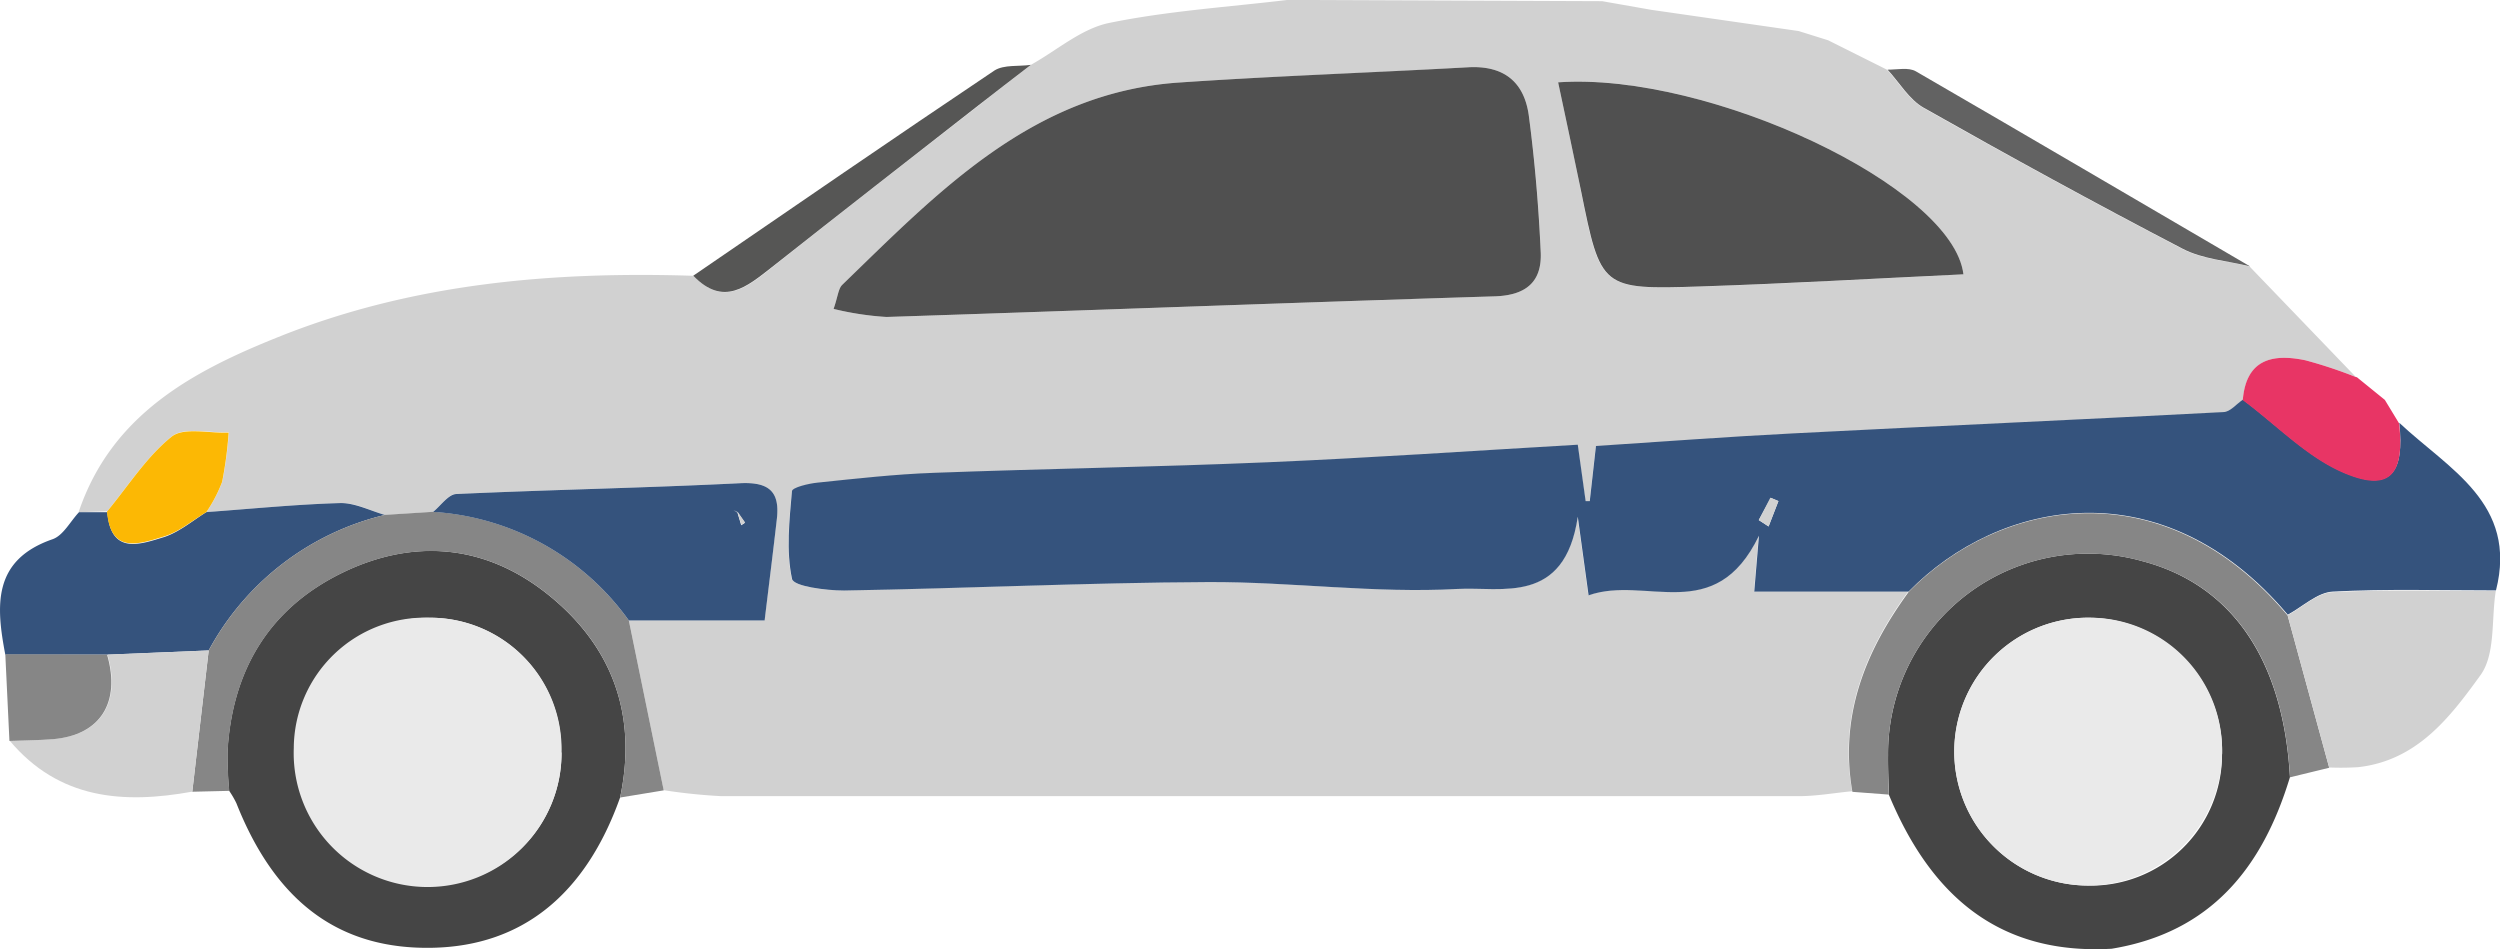 <svg xmlns="http://www.w3.org/2000/svg" viewBox="0 0 254.44 96.61"><defs><style>.cls-1{fill:#d1d1d1;}.cls-2{fill:#35537d;}.cls-3{fill:#454545;}.cls-4{fill:#868686;}.cls-5{fill:#e83565;}.cls-6{fill:#626262;}.cls-7{fill:#565655;}.cls-8{fill:#505050;}.cls-9{fill:#fcb804;}.cls-10{fill:#eaeaea;}</style></defs><title>Asset 24</title><g id="Layer_2" data-name="Layer 2"><g id="Layer_1-2" data-name="Layer 1"><path class="cls-1" d="M104.92,6.6c2.64-1.47,5.12-3.67,7.94-4.26,6-1.23,12.12-1.62,18.2-2.35l32,.13,5,.88,15,2.16,3,.94,6,3c1.21,1.31,2.19,3,3.67,3.87,8.71,4.93,17.5,9.74,26.37,14.36,2,1.06,4.56,1.22,6.85,1.79l10.83,11.26a45.85,45.85,0,0,0-5.14-1.71c-3.35-.71-6-.09-6.38,4.06-.66.44-1.31,1.23-2,1.27-14.54.77-29.09,1.41-43.64,2.16-6.73.35-13.45.86-20.21,1.29l-.63,5.61-.42,0-.8-5.74c-10.84.62-21.24,1.34-31.64,1.79-11.28.48-22.58.65-33.86,1.07-4,.15-7.92.6-11.87,1-.93.1-2.57.51-2.61.88-.26,2.95-.58,6,0,8.84.16.75,3.44,1.21,5.28,1.18,12.37-.22,24.74-.81,37.11-.86,8.45,0,16.94,1.16,25.35.7,4.41-.24,10.89,1.71,12.23-7.35l1.1,8c5.84-2.12,12.86,3.2,17.34-6.07l-.48,5.69h15.71c-4.43,6.07-7.07,12.65-5.72,20.34-1.81.17-3.62.5-5.42.5q-54.83,0-109.65,0a56.84,56.84,0,0,1-5.89-.61L64,63.15H77.81c.47-3.89.88-7.13,1.25-10.38.32-2.81-.87-3.74-3.75-3.59-9.62.48-19.26.66-28.88,1.1-.81,0-1.57,1.19-2.36,1.82l-4.89.31c-1.49-.43-3-1.25-4.48-1.21-4.57.13-9.13.59-13.69.92A14.41,14.41,0,0,0,22.63,49a40.73,40.73,0,0,0,.66-5c-2,.09-4.57-.58-5.81.42-2.57,2.07-4.42,5-6.57,7.62L8,52.13c3.37-10,11.7-14.4,20.6-17.94,13.47-5.35,27.61-6.58,42-6.12,3,3.19,5.44,1.16,8-.87,6.95-5.53,14-11,21-16.45C101.34,9.35,103.13,8,104.92,6.6ZM84.84,31.44a30.63,30.63,0,0,0,5.38.82c20.64-.66,41.28-1.46,61.92-2.1,3.16-.1,4.8-1.48,4.67-4.47-.2-4.64-.59-9.3-1.21-13.9-.46-3.43-2.52-5.16-6.23-4.94-9.79.59-19.59.88-29.37,1.55C105.12,9.41,95.55,19.47,85.72,29,85.31,29.38,85.28,30.15,84.84,31.44ZM158.58,8.38c.82,3.88,1.59,7.43,2.31,11,2,10,2,10.12,12.25,9.78,8.89-.29,17.77-.81,26.68-1.23C198.76,19,173.88,7.31,158.58,8.38Z"/><path class="cls-2" d="M194.25,60.21H178.54l.48-5.69c-4.48,9.28-11.49,4-17.34,6.07l-1.1-8c-1.34,9.06-7.82,7.1-12.23,7.35-8.41.47-16.9-.73-25.35-.7-12.37.06-24.74.65-37.11.86-1.84,0-5.12-.43-5.28-1.18C80,56.05,80.34,53,80.6,50c0-.38,1.68-.79,2.61-.88,3.95-.41,7.9-.86,11.87-1,11.28-.42,22.58-.59,33.86-1.07,10.41-.44,20.8-1.16,31.64-1.79l.8,5.74.42,0,.63-5.61c6.75-.44,13.48-.95,20.21-1.29,14.54-.75,29.09-1.39,43.64-2.16.69,0,1.33-.83,2-1.27,3.46,2.57,6.6,5.91,10.46,7.49,4.55,1.87,6,0,5.45-5.13,5,4.7,12.09,8.19,9.84,17.06-5.54,0-11.09-.17-16.61.12-1.56.08-3.06,1.53-4.58,2.35C220.13,47.51,203.51,50.76,194.25,60.21ZM179,52.93l1,.65L181,51l-.76-.32Z"/><path class="cls-3" d="M214.91,96.56c-11.65.66-18.5-5.61-22.69-15.73,0-1.33-.08-2.65-.06-4A20.35,20.35,0,0,1,218,57.1c9.15,2.4,14.39,10.05,15.06,22C230.27,88.32,225,94.9,214.91,96.56Zm11.25-19.81a13.63,13.63,0,1,0-13.77,13.38A13.34,13.34,0,0,0,226.15,76.75Z"/><path class="cls-4" d="M233.07,79.11c-.67-12-5.91-19.62-15.06-22a20.35,20.35,0,0,0-25.85,19.76c0,1.32,0,2.65.06,4l-3.69-.28c-1.34-7.7,1.29-14.28,5.73-20.35,9.26-9.45,25.88-12.69,38.57,2.41l4.23,15.49Z"/><path class="cls-1" d="M237.05,78.11l-4.23-15.49c1.52-.82,3-2.27,4.58-2.35,5.52-.29,11.07-.12,16.61-.12-.47,2.93,0,6.5-1.61,8.64C249.35,73,246,77.41,240,78.08A28.33,28.33,0,0,1,237.05,78.11Z"/><path class="cls-5" d="M244.17,43.09c.58,5.17-.9,7-5.45,5.13-3.86-1.58-7-4.93-10.46-7.49.34-4.15,3-4.77,6.38-4.06a45.85,45.85,0,0,1,5.14,1.71l.08,0,2.86,2.32Z"/><path class="cls-6" d="M229,27.11c-2.3-.57-4.81-.73-6.85-1.79-8.88-4.62-17.66-9.43-26.37-14.36-1.48-.84-2.46-2.56-3.67-3.87,1,0,2.13-.26,2.88.17C206.32,13.82,217.63,20.47,229,27.11Z"/><path class="cls-1" d="M242.74,40.67l-2.86-2.32Z"/><path class="cls-3" d="M63.11,81.17c-3.53,9.92-10,15.09-19.05,15.29-9.47.21-16-4.61-20-14.71a9.59,9.59,0,0,0-.74-1.27,38.29,38.29,0,0,1-.17-4c.48-8.32,4.28-14.64,11.83-18.26,7.21-3.45,14.4-2.76,20.65,2.18C62.28,65.66,64.91,72.71,63.11,81.17Zm-6-4.59A13.37,13.37,0,0,0,43.74,62.87a13.63,13.63,0,1,0-.2,27.27A13.48,13.48,0,0,0,57.15,76.58Z"/><path class="cls-2" d="M21,52.12c4.56-.33,9.12-.79,13.69-.92,1.48,0,3,.78,4.48,1.21A27.72,27.72,0,0,0,21.24,66.2l-10.34.43-10.36,0C-.41,61.65-.77,57,5.35,54.88c1.09-.38,1.8-1.81,2.69-2.75l2.88,0c.38,4.41,3.35,3.27,5.82,2.52C18.27,54.13,19.6,53,21,52.12Z"/><path class="cls-4" d="M21.24,66.2a27.72,27.72,0,0,1,17.95-13.8l4.89-.31A26.54,26.54,0,0,1,64,63.15l3.55,17.29-4.44.73c1.79-8.46-.83-15.52-7.46-20.76C49.4,55.47,42.21,54.78,35,58.23c-7.55,3.62-11.35,9.95-11.83,18.26a38.29,38.29,0,0,0,.17,4l-3.77.09Q20.4,73.39,21.24,66.2Z"/><path class="cls-1" d="M21.24,66.2q-.84,7.18-1.67,14.37C12.53,81.85,6,81.34,1,75.4c1.48-.06,3-.05,4.44-.18,4.8-.41,6.91-3.71,5.5-8.6Z"/><path class="cls-7" d="M104.92,6.6c-1.79,1.38-3.59,2.75-5.36,4.14-7,5.47-14,10.92-21,16.45-2.55,2-4.94,4.06-8,.87,10.21-7,20.39-14,30.66-20.89C102.2,6.56,103.69,6.78,104.92,6.6Z"/><path class="cls-4" d="M10.9,66.63c1.41,4.88-.69,8.19-5.5,8.6-1.48.12-3,.12-4.44.18Q.75,71,.54,66.59Z"/><path class="cls-8" d="M84.84,31.44c.44-1.28.48-2.06.88-2.45C95.55,19.47,105.12,9.41,120,8.4c9.78-.67,19.59-1,29.37-1.55,3.71-.22,5.77,1.51,6.23,4.94.61,4.61,1,9.26,1.21,13.9.13,3-1.51,4.37-4.67,4.47-20.64.64-41.28,1.43-61.92,2.1A30.63,30.63,0,0,1,84.84,31.44Z"/><path class="cls-8" d="M158.58,8.38C173.88,7.31,198.76,19,199.83,27.92c-8.92.42-17.8.94-26.68,1.23-10.22.34-10.22.25-12.25-9.78C160.17,15.81,159.4,12.26,158.58,8.38Z"/><path class="cls-2" d="M64,63.15A26.54,26.54,0,0,0,44.08,52.1c.78-.63,1.54-1.78,2.36-1.82,9.62-.44,19.26-.62,28.88-1.1,2.88-.14,4.06.79,3.75,3.59-.37,3.25-.78,6.49-1.25,10.38Zm11.08-11-.44-.22.41.24.39,1.29.38-.25Z"/><path class="cls-9" d="M21,52.12c-1.42.85-2.75,2-4.29,2.47-2.47.75-5.44,1.89-5.82-2.52,2.15-2.59,4-5.55,6.57-7.62,1.24-1,3.83-.33,5.81-.42a40.73,40.73,0,0,1-.66,5A14.41,14.41,0,0,1,21,52.12Z"/><path class="cls-1" d="M179,52.93l1.18-2.28L181,51,180,53.58Z"/><path class="cls-10" d="M226.15,76.75a13.63,13.63,0,1,1-13.22-13.88A13.46,13.46,0,0,1,226.15,76.75Z"/><path class="cls-10" d="M57.15,76.58a13.63,13.63,0,1,1-27.25-.45A13.35,13.35,0,0,1,43.74,62.87,13.37,13.37,0,0,1,57.15,76.58Z"/><path class="cls-1" d="M75.09,52.11l.74,1.06-.38.25-.39-1.29Z"/><path class="cls-1" d="M75.06,52.14l-.41-.24.44.22Z"/></g></g></svg>